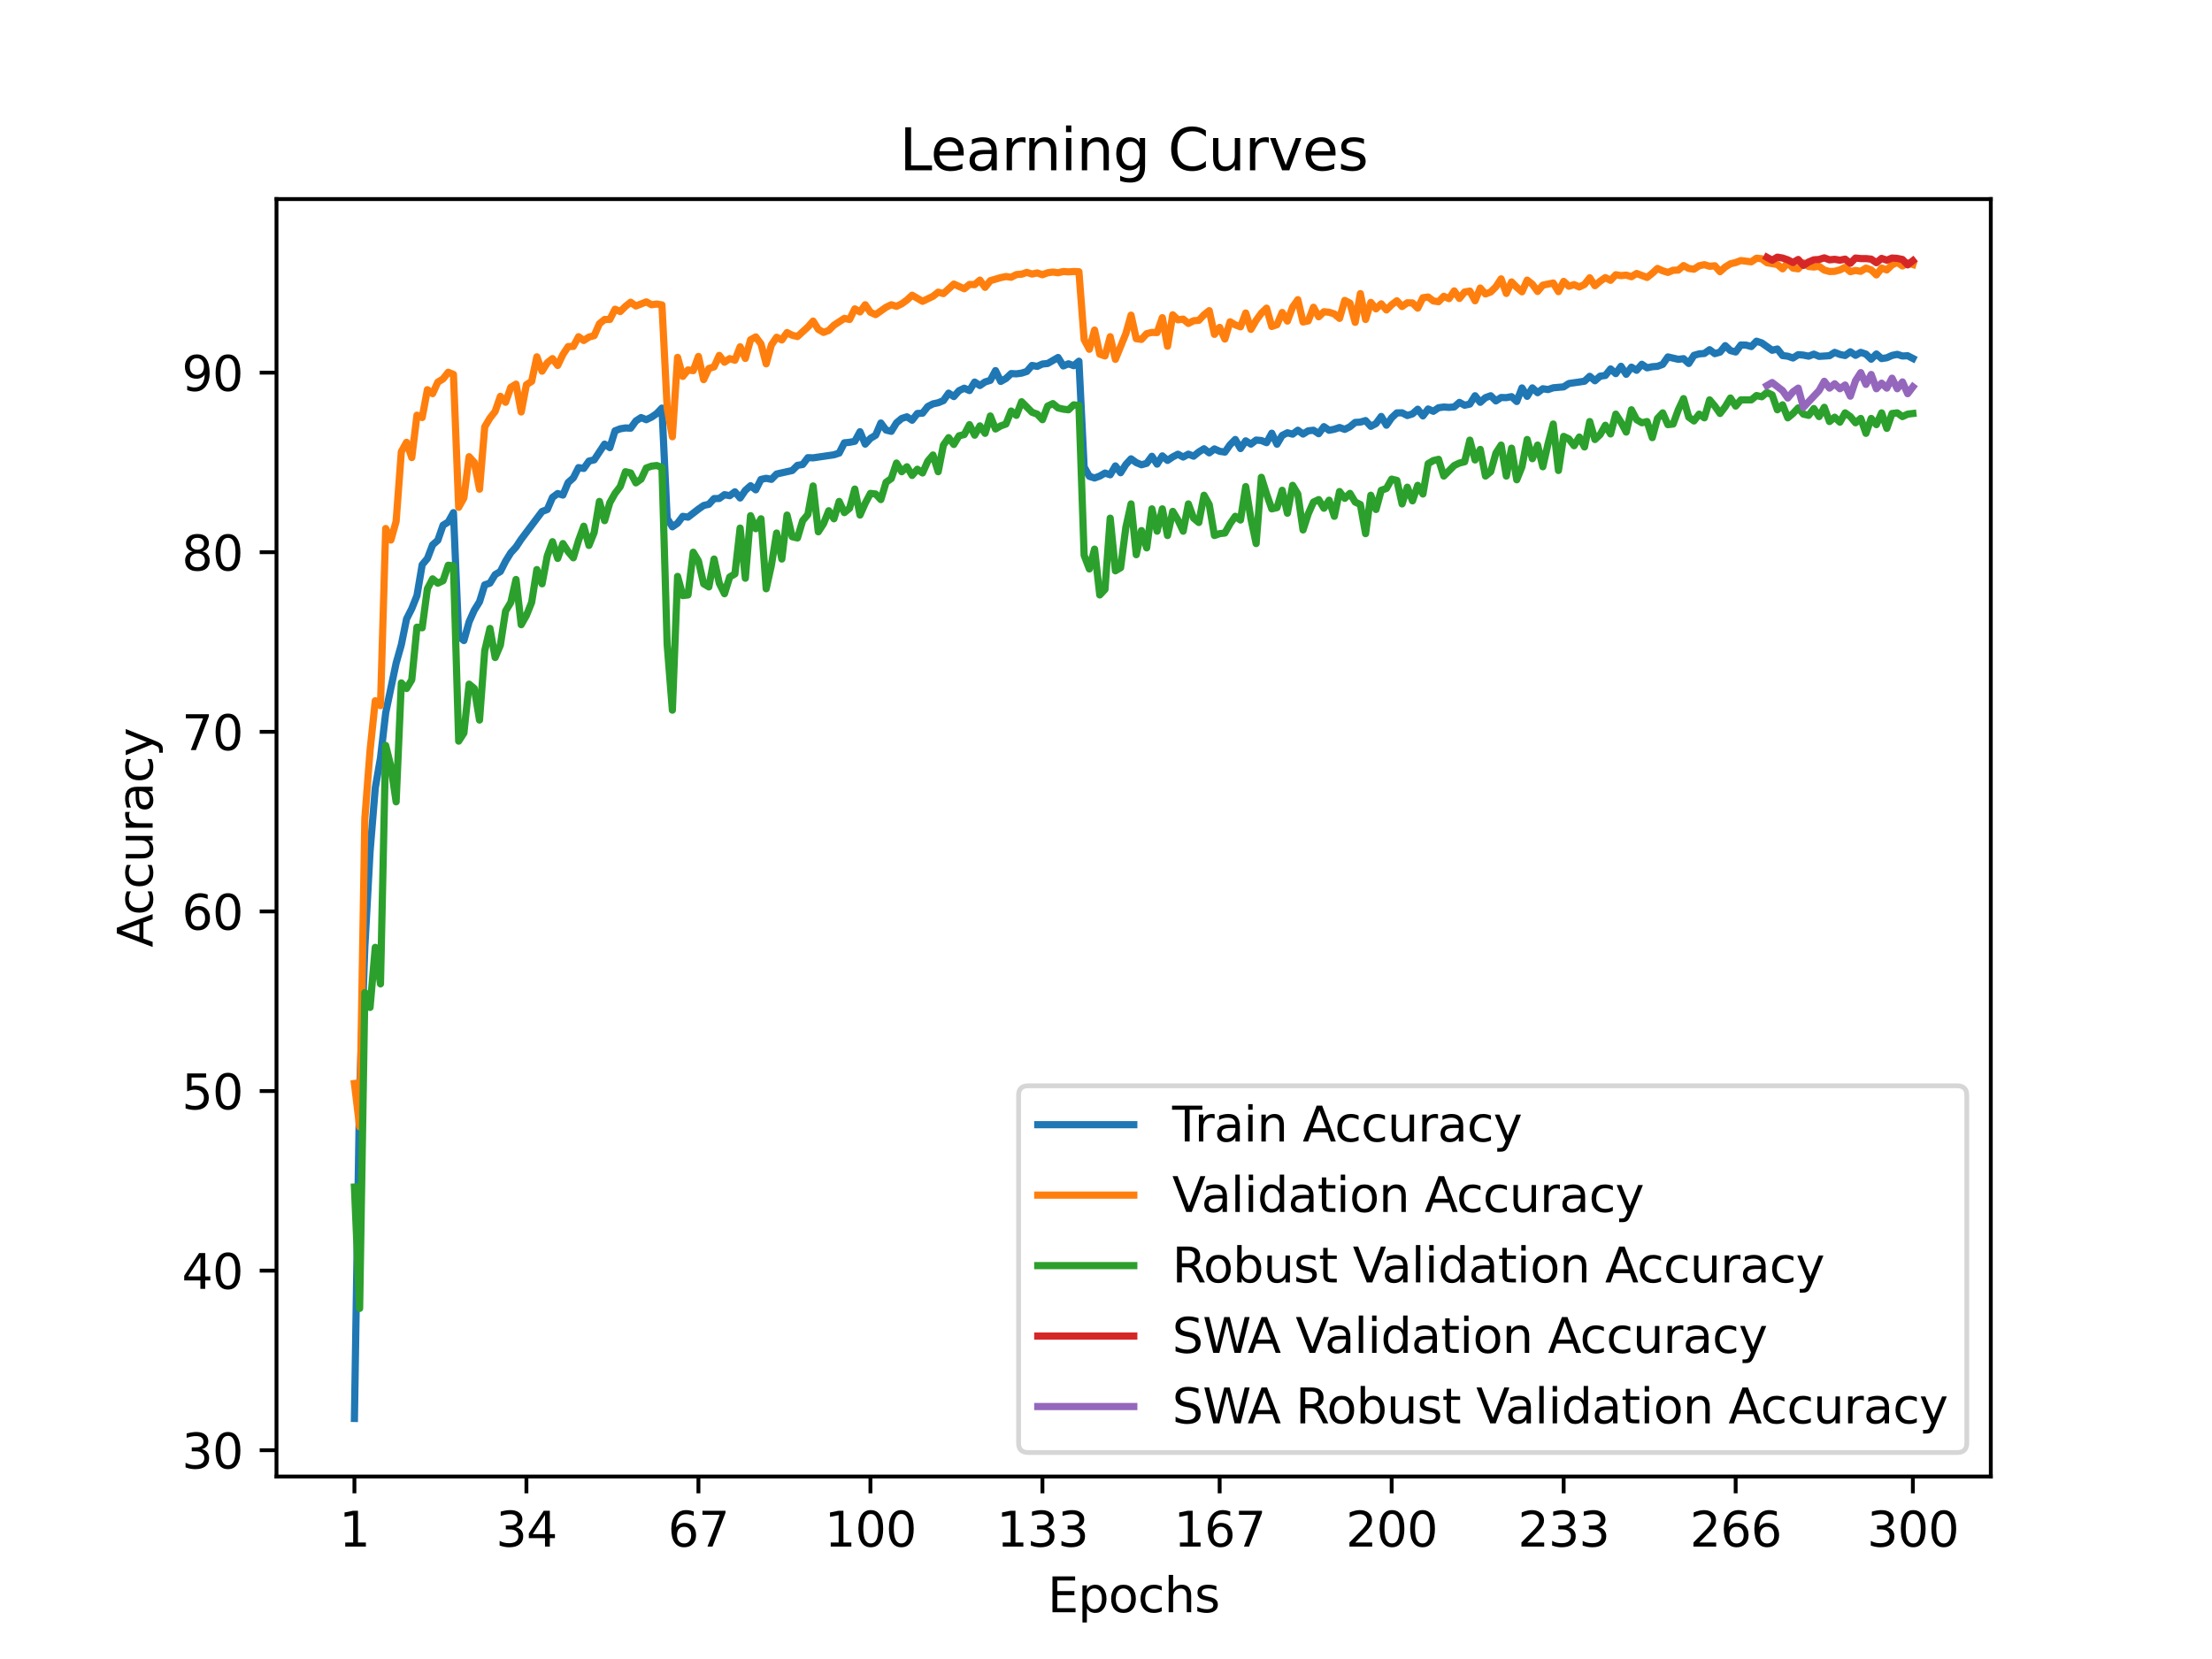 <?xml version="1.0" encoding="utf-8" standalone="no"?>
<!DOCTYPE svg PUBLIC "-//W3C//DTD SVG 1.1//EN"
  "http://www.w3.org/Graphics/SVG/1.1/DTD/svg11.dtd">
<svg xmlns:xlink="http://www.w3.org/1999/xlink" width="460.8pt" height="345.6pt" viewBox="0 0 460.8 345.6" xmlns="http://www.w3.org/2000/svg" version="1.1">
 <defs>
  <style type="text/css">*{stroke-linejoin: round; stroke-linecap: butt}</style>
 </defs>
 <g id="figure_1">
  <g id="patch_1">
   <path d="M 0 345.6 
L 460.8 345.6 
L 460.8 0 
L 0 0 
z
" style="fill: #ffffff"/>
  </g>
  <g id="axes_1">
   <g id="patch_2">
    <path d="M 57.6 307.584 
L 414.72 307.584 
L 414.72 41.472 
L 57.6 41.472 
z
" style="fill: #ffffff"/>
   </g>
   <g id="matplotlib.axis_1">
    <g id="xtick_1">
     <g id="line2d_1">
      <defs>
       <path id="m2f02e79617" d="M 0 0 
L 0 3.5 
" style="stroke: #000000; stroke-width: 0.8"/>
      </defs>
      <g>
       <use xlink:href="#m2f02e79617" x="73.833" y="307.584" style="stroke: #000000; stroke-width: 0.8"/>
      </g>
     </g>
     <g id="text_1">
      <!-- 1 -->
      <g transform="translate(70.651 322.182) scale(0.1 -0.1)">
       <defs>
        <path id="DejaVuSans-31" d="M 794 531 
L 1825 531 
L 1825 4091 
L 703 3866 
L 703 4441 
L 1819 4666 
L 2450 4666 
L 2450 531 
L 3481 531 
L 3481 0 
L 794 0 
L 794 531 
z
" transform="scale(0.016)"/>
       </defs>
       <use xlink:href="#DejaVuSans-31"/>
      </g>
     </g>
    </g>
    <g id="xtick_2">
     <g id="line2d_2">
      <g>
       <use xlink:href="#m2f02e79617" x="109.664" y="307.584" style="stroke: #000000; stroke-width: 0.8"/>
      </g>
     </g>
     <g id="text_2">
      <!-- 34 -->
      <g transform="translate(103.302 322.182) scale(0.1 -0.1)">
       <defs>
        <path id="DejaVuSans-33" d="M 2597 2516 
Q 3050 2419 3304 2112 
Q 3559 1806 3559 1356 
Q 3559 666 3084 287 
Q 2609 -91 1734 -91 
Q 1441 -91 1130 -33 
Q 819 25 488 141 
L 488 750 
Q 750 597 1062 519 
Q 1375 441 1716 441 
Q 2309 441 2620 675 
Q 2931 909 2931 1356 
Q 2931 1769 2642 2001 
Q 2353 2234 1838 2234 
L 1294 2234 
L 1294 2753 
L 1863 2753 
Q 2328 2753 2575 2939 
Q 2822 3125 2822 3475 
Q 2822 3834 2567 4026 
Q 2313 4219 1838 4219 
Q 1578 4219 1281 4162 
Q 984 4106 628 3988 
L 628 4550 
Q 988 4650 1302 4700 
Q 1616 4750 1894 4750 
Q 2613 4750 3031 4423 
Q 3450 4097 3450 3541 
Q 3450 3153 3228 2886 
Q 3006 2619 2597 2516 
z
" transform="scale(0.016)"/>
        <path id="DejaVuSans-34" d="M 2419 4116 
L 825 1625 
L 2419 1625 
L 2419 4116 
z
M 2253 4666 
L 3047 4666 
L 3047 1625 
L 3713 1625 
L 3713 1100 
L 3047 1100 
L 3047 0 
L 2419 0 
L 2419 1100 
L 313 1100 
L 313 1709 
L 2253 4666 
z
" transform="scale(0.016)"/>
       </defs>
       <use xlink:href="#DejaVuSans-33"/>
       <use xlink:href="#DejaVuSans-34" x="63.623"/>
      </g>
     </g>
    </g>
    <g id="xtick_3">
     <g id="line2d_3">
      <g>
       <use xlink:href="#m2f02e79617" x="145.496" y="307.584" style="stroke: #000000; stroke-width: 0.8"/>
      </g>
     </g>
     <g id="text_3">
      <!-- 67 -->
      <g transform="translate(139.133 322.182) scale(0.1 -0.1)">
       <defs>
        <path id="DejaVuSans-36" d="M 2113 2584 
Q 1688 2584 1439 2293 
Q 1191 2003 1191 1497 
Q 1191 994 1439 701 
Q 1688 409 2113 409 
Q 2538 409 2786 701 
Q 3034 994 3034 1497 
Q 3034 2003 2786 2293 
Q 2538 2584 2113 2584 
z
M 3366 4563 
L 3366 3988 
Q 3128 4100 2886 4159 
Q 2644 4219 2406 4219 
Q 1781 4219 1451 3797 
Q 1122 3375 1075 2522 
Q 1259 2794 1537 2939 
Q 1816 3084 2150 3084 
Q 2853 3084 3261 2657 
Q 3669 2231 3669 1497 
Q 3669 778 3244 343 
Q 2819 -91 2113 -91 
Q 1303 -91 875 529 
Q 447 1150 447 2328 
Q 447 3434 972 4092 
Q 1497 4750 2381 4750 
Q 2619 4750 2861 4703 
Q 3103 4656 3366 4563 
z
" transform="scale(0.016)"/>
        <path id="DejaVuSans-37" d="M 525 4666 
L 3525 4666 
L 3525 4397 
L 1831 0 
L 1172 0 
L 2766 4134 
L 525 4134 
L 525 4666 
z
" transform="scale(0.016)"/>
       </defs>
       <use xlink:href="#DejaVuSans-36"/>
       <use xlink:href="#DejaVuSans-37" x="63.623"/>
      </g>
     </g>
    </g>
    <g id="xtick_4">
     <g id="line2d_4">
      <g>
       <use xlink:href="#m2f02e79617" x="181.327" y="307.584" style="stroke: #000000; stroke-width: 0.8"/>
      </g>
     </g>
     <g id="text_4">
      <!-- 100 -->
      <g transform="translate(171.783 322.182) scale(0.1 -0.1)">
       <defs>
        <path id="DejaVuSans-30" d="M 2034 4250 
Q 1547 4250 1301 3770 
Q 1056 3291 1056 2328 
Q 1056 1369 1301 889 
Q 1547 409 2034 409 
Q 2525 409 2770 889 
Q 3016 1369 3016 2328 
Q 3016 3291 2770 3770 
Q 2525 4250 2034 4250 
z
M 2034 4750 
Q 2819 4750 3233 4129 
Q 3647 3509 3647 2328 
Q 3647 1150 3233 529 
Q 2819 -91 2034 -91 
Q 1250 -91 836 529 
Q 422 1150 422 2328 
Q 422 3509 836 4129 
Q 1250 4750 2034 4750 
z
" transform="scale(0.016)"/>
       </defs>
       <use xlink:href="#DejaVuSans-31"/>
       <use xlink:href="#DejaVuSans-30" x="63.623"/>
       <use xlink:href="#DejaVuSans-30" x="127.246"/>
      </g>
     </g>
    </g>
    <g id="xtick_5">
     <g id="line2d_5">
      <g>
       <use xlink:href="#m2f02e79617" x="217.158" y="307.584" style="stroke: #000000; stroke-width: 0.8"/>
      </g>
     </g>
     <g id="text_5">
      <!-- 133 -->
      <g transform="translate(207.615 322.182) scale(0.1 -0.1)">
       <use xlink:href="#DejaVuSans-31"/>
       <use xlink:href="#DejaVuSans-33" x="63.623"/>
       <use xlink:href="#DejaVuSans-33" x="127.246"/>
      </g>
     </g>
    </g>
    <g id="xtick_6">
     <g id="line2d_6">
      <g>
       <use xlink:href="#m2f02e79617" x="254.076" y="307.584" style="stroke: #000000; stroke-width: 0.8"/>
      </g>
     </g>
     <g id="text_6">
      <!-- 167 -->
      <g transform="translate(244.532 322.182) scale(0.1 -0.1)">
       <use xlink:href="#DejaVuSans-31"/>
       <use xlink:href="#DejaVuSans-36" x="63.623"/>
       <use xlink:href="#DejaVuSans-37" x="127.246"/>
      </g>
     </g>
    </g>
    <g id="xtick_7">
     <g id="line2d_7">
      <g>
       <use xlink:href="#m2f02e79617" x="289.907" y="307.584" style="stroke: #000000; stroke-width: 0.8"/>
      </g>
     </g>
     <g id="text_7">
      <!-- 200 -->
      <g transform="translate(280.363 322.182) scale(0.1 -0.1)">
       <defs>
        <path id="DejaVuSans-32" d="M 1228 531 
L 3431 531 
L 3431 0 
L 469 0 
L 469 531 
Q 828 903 1448 1529 
Q 2069 2156 2228 2338 
Q 2531 2678 2651 2914 
Q 2772 3150 2772 3378 
Q 2772 3750 2511 3984 
Q 2250 4219 1831 4219 
Q 1534 4219 1204 4116 
Q 875 4013 500 3803 
L 500 4441 
Q 881 4594 1212 4672 
Q 1544 4750 1819 4750 
Q 2544 4750 2975 4387 
Q 3406 4025 3406 3419 
Q 3406 3131 3298 2873 
Q 3191 2616 2906 2266 
Q 2828 2175 2409 1742 
Q 1991 1309 1228 531 
z
" transform="scale(0.016)"/>
       </defs>
       <use xlink:href="#DejaVuSans-32"/>
       <use xlink:href="#DejaVuSans-30" x="63.623"/>
       <use xlink:href="#DejaVuSans-30" x="127.246"/>
      </g>
     </g>
    </g>
    <g id="xtick_8">
     <g id="line2d_8">
      <g>
       <use xlink:href="#m2f02e79617" x="325.739" y="307.584" style="stroke: #000000; stroke-width: 0.8"/>
      </g>
     </g>
     <g id="text_8">
      <!-- 233 -->
      <g transform="translate(316.195 322.182) scale(0.1 -0.1)">
       <use xlink:href="#DejaVuSans-32"/>
       <use xlink:href="#DejaVuSans-33" x="63.623"/>
       <use xlink:href="#DejaVuSans-33" x="127.246"/>
      </g>
     </g>
    </g>
    <g id="xtick_9">
     <g id="line2d_9">
      <g>
       <use xlink:href="#m2f02e79617" x="361.57" y="307.584" style="stroke: #000000; stroke-width: 0.8"/>
      </g>
     </g>
     <g id="text_9">
      <!-- 266 -->
      <g transform="translate(352.026 322.182) scale(0.1 -0.1)">
       <use xlink:href="#DejaVuSans-32"/>
       <use xlink:href="#DejaVuSans-36" x="63.623"/>
       <use xlink:href="#DejaVuSans-36" x="127.246"/>
      </g>
     </g>
    </g>
    <g id="xtick_10">
     <g id="line2d_10">
      <g>
       <use xlink:href="#m2f02e79617" x="398.487" y="307.584" style="stroke: #000000; stroke-width: 0.8"/>
      </g>
     </g>
     <g id="text_10">
      <!-- 300 -->
      <g transform="translate(388.944 322.182) scale(0.1 -0.1)">
       <use xlink:href="#DejaVuSans-33"/>
       <use xlink:href="#DejaVuSans-30" x="63.623"/>
       <use xlink:href="#DejaVuSans-30" x="127.246"/>
      </g>
     </g>
    </g>
    <g id="text_11">
     <!-- Epochs -->
     <g transform="translate(218.244 335.861) scale(0.1 -0.1)">
      <defs>
       <path id="DejaVuSans-45" d="M 628 4666 
L 3578 4666 
L 3578 4134 
L 1259 4134 
L 1259 2753 
L 3481 2753 
L 3481 2222 
L 1259 2222 
L 1259 531 
L 3634 531 
L 3634 0 
L 628 0 
L 628 4666 
z
" transform="scale(0.016)"/>
       <path id="DejaVuSans-70" d="M 1159 525 
L 1159 -1331 
L 581 -1331 
L 581 3500 
L 1159 3500 
L 1159 2969 
Q 1341 3281 1617 3432 
Q 1894 3584 2278 3584 
Q 2916 3584 3314 3078 
Q 3713 2572 3713 1747 
Q 3713 922 3314 415 
Q 2916 -91 2278 -91 
Q 1894 -91 1617 61 
Q 1341 213 1159 525 
z
M 3116 1747 
Q 3116 2381 2855 2742 
Q 2594 3103 2138 3103 
Q 1681 3103 1420 2742 
Q 1159 2381 1159 1747 
Q 1159 1113 1420 752 
Q 1681 391 2138 391 
Q 2594 391 2855 752 
Q 3116 1113 3116 1747 
z
" transform="scale(0.016)"/>
       <path id="DejaVuSans-6f" d="M 1959 3097 
Q 1497 3097 1228 2736 
Q 959 2375 959 1747 
Q 959 1119 1226 758 
Q 1494 397 1959 397 
Q 2419 397 2687 759 
Q 2956 1122 2956 1747 
Q 2956 2369 2687 2733 
Q 2419 3097 1959 3097 
z
M 1959 3584 
Q 2709 3584 3137 3096 
Q 3566 2609 3566 1747 
Q 3566 888 3137 398 
Q 2709 -91 1959 -91 
Q 1206 -91 779 398 
Q 353 888 353 1747 
Q 353 2609 779 3096 
Q 1206 3584 1959 3584 
z
" transform="scale(0.016)"/>
       <path id="DejaVuSans-63" d="M 3122 3366 
L 3122 2828 
Q 2878 2963 2633 3030 
Q 2388 3097 2138 3097 
Q 1578 3097 1268 2742 
Q 959 2388 959 1747 
Q 959 1106 1268 751 
Q 1578 397 2138 397 
Q 2388 397 2633 464 
Q 2878 531 3122 666 
L 3122 134 
Q 2881 22 2623 -34 
Q 2366 -91 2075 -91 
Q 1284 -91 818 406 
Q 353 903 353 1747 
Q 353 2603 823 3093 
Q 1294 3584 2113 3584 
Q 2378 3584 2631 3529 
Q 2884 3475 3122 3366 
z
" transform="scale(0.016)"/>
       <path id="DejaVuSans-68" d="M 3513 2113 
L 3513 0 
L 2938 0 
L 2938 2094 
Q 2938 2591 2744 2837 
Q 2550 3084 2163 3084 
Q 1697 3084 1428 2787 
Q 1159 2491 1159 1978 
L 1159 0 
L 581 0 
L 581 4863 
L 1159 4863 
L 1159 2956 
Q 1366 3272 1645 3428 
Q 1925 3584 2291 3584 
Q 2894 3584 3203 3211 
Q 3513 2838 3513 2113 
z
" transform="scale(0.016)"/>
       <path id="DejaVuSans-73" d="M 2834 3397 
L 2834 2853 
Q 2591 2978 2328 3040 
Q 2066 3103 1784 3103 
Q 1356 3103 1142 2972 
Q 928 2841 928 2578 
Q 928 2378 1081 2264 
Q 1234 2150 1697 2047 
L 1894 2003 
Q 2506 1872 2764 1633 
Q 3022 1394 3022 966 
Q 3022 478 2636 193 
Q 2250 -91 1575 -91 
Q 1294 -91 989 -36 
Q 684 19 347 128 
L 347 722 
Q 666 556 975 473 
Q 1284 391 1588 391 
Q 1994 391 2212 530 
Q 2431 669 2431 922 
Q 2431 1156 2273 1281 
Q 2116 1406 1581 1522 
L 1381 1569 
Q 847 1681 609 1914 
Q 372 2147 372 2553 
Q 372 3047 722 3315 
Q 1072 3584 1716 3584 
Q 2034 3584 2315 3537 
Q 2597 3491 2834 3397 
z
" transform="scale(0.016)"/>
      </defs>
      <use xlink:href="#DejaVuSans-45"/>
      <use xlink:href="#DejaVuSans-70" x="63.184"/>
      <use xlink:href="#DejaVuSans-6f" x="126.66"/>
      <use xlink:href="#DejaVuSans-63" x="187.842"/>
      <use xlink:href="#DejaVuSans-68" x="242.822"/>
      <use xlink:href="#DejaVuSans-73" x="306.201"/>
     </g>
    </g>
   </g>
   <g id="matplotlib.axis_2">
    <g id="ytick_1">
     <g id="line2d_11">
      <defs>
       <path id="m7162293532" d="M 0 0 
L -3.5 0 
" style="stroke: #000000; stroke-width: 0.8"/>
      </defs>
      <g>
       <use xlink:href="#m7162293532" x="57.6" y="302.11" style="stroke: #000000; stroke-width: 0.8"/>
      </g>
     </g>
     <g id="text_12">
      <!-- 30 -->
      <g transform="translate(37.875 305.91) scale(0.1 -0.1)">
       <use xlink:href="#DejaVuSans-33"/>
       <use xlink:href="#DejaVuSans-30" x="63.623"/>
      </g>
     </g>
    </g>
    <g id="ytick_2">
     <g id="line2d_12">
      <g>
       <use xlink:href="#m7162293532" x="57.6" y="264.696" style="stroke: #000000; stroke-width: 0.8"/>
      </g>
     </g>
     <g id="text_13">
      <!-- 40 -->
      <g transform="translate(37.875 268.495) scale(0.1 -0.1)">
       <use xlink:href="#DejaVuSans-34"/>
       <use xlink:href="#DejaVuSans-30" x="63.623"/>
      </g>
     </g>
    </g>
    <g id="ytick_3">
     <g id="line2d_13">
      <g>
       <use xlink:href="#m7162293532" x="57.6" y="227.282" style="stroke: #000000; stroke-width: 0.8"/>
      </g>
     </g>
     <g id="text_14">
      <!-- 50 -->
      <g transform="translate(37.875 231.081) scale(0.1 -0.1)">
       <defs>
        <path id="DejaVuSans-35" d="M 691 4666 
L 3169 4666 
L 3169 4134 
L 1269 4134 
L 1269 2991 
Q 1406 3038 1543 3061 
Q 1681 3084 1819 3084 
Q 2600 3084 3056 2656 
Q 3513 2228 3513 1497 
Q 3513 744 3044 326 
Q 2575 -91 1722 -91 
Q 1428 -91 1123 -41 
Q 819 9 494 109 
L 494 744 
Q 775 591 1075 516 
Q 1375 441 1709 441 
Q 2250 441 2565 725 
Q 2881 1009 2881 1497 
Q 2881 1984 2565 2268 
Q 2250 2553 1709 2553 
Q 1456 2553 1204 2497 
Q 953 2441 691 2322 
L 691 4666 
z
" transform="scale(0.016)"/>
       </defs>
       <use xlink:href="#DejaVuSans-35"/>
       <use xlink:href="#DejaVuSans-30" x="63.623"/>
      </g>
     </g>
    </g>
    <g id="ytick_4">
     <g id="line2d_14">
      <g>
       <use xlink:href="#m7162293532" x="57.6" y="189.868" style="stroke: #000000; stroke-width: 0.8"/>
      </g>
     </g>
     <g id="text_15">
      <!-- 60 -->
      <g transform="translate(37.875 193.667) scale(0.1 -0.1)">
       <use xlink:href="#DejaVuSans-36"/>
       <use xlink:href="#DejaVuSans-30" x="63.623"/>
      </g>
     </g>
    </g>
    <g id="ytick_5">
     <g id="line2d_15">
      <g>
       <use xlink:href="#m7162293532" x="57.6" y="152.454" style="stroke: #000000; stroke-width: 0.8"/>
      </g>
     </g>
     <g id="text_16">
      <!-- 70 -->
      <g transform="translate(37.875 156.253) scale(0.1 -0.1)">
       <use xlink:href="#DejaVuSans-37"/>
       <use xlink:href="#DejaVuSans-30" x="63.623"/>
      </g>
     </g>
    </g>
    <g id="ytick_6">
     <g id="line2d_16">
      <g>
       <use xlink:href="#m7162293532" x="57.6" y="115.039" style="stroke: #000000; stroke-width: 0.8"/>
      </g>
     </g>
     <g id="text_17">
      <!-- 80 -->
      <g transform="translate(37.875 118.839) scale(0.1 -0.1)">
       <defs>
        <path id="DejaVuSans-38" d="M 2034 2216 
Q 1584 2216 1326 1975 
Q 1069 1734 1069 1313 
Q 1069 891 1326 650 
Q 1584 409 2034 409 
Q 2484 409 2743 651 
Q 3003 894 3003 1313 
Q 3003 1734 2745 1975 
Q 2488 2216 2034 2216 
z
M 1403 2484 
Q 997 2584 770 2862 
Q 544 3141 544 3541 
Q 544 4100 942 4425 
Q 1341 4750 2034 4750 
Q 2731 4750 3128 4425 
Q 3525 4100 3525 3541 
Q 3525 3141 3298 2862 
Q 3072 2584 2669 2484 
Q 3125 2378 3379 2068 
Q 3634 1759 3634 1313 
Q 3634 634 3220 271 
Q 2806 -91 2034 -91 
Q 1263 -91 848 271 
Q 434 634 434 1313 
Q 434 1759 690 2068 
Q 947 2378 1403 2484 
z
M 1172 3481 
Q 1172 3119 1398 2916 
Q 1625 2713 2034 2713 
Q 2441 2713 2670 2916 
Q 2900 3119 2900 3481 
Q 2900 3844 2670 4047 
Q 2441 4250 2034 4250 
Q 1625 4250 1398 4047 
Q 1172 3844 1172 3481 
z
" transform="scale(0.016)"/>
       </defs>
       <use xlink:href="#DejaVuSans-38"/>
       <use xlink:href="#DejaVuSans-30" x="63.623"/>
      </g>
     </g>
    </g>
    <g id="ytick_7">
     <g id="line2d_17">
      <g>
       <use xlink:href="#m7162293532" x="57.6" y="77.625" style="stroke: #000000; stroke-width: 0.8"/>
      </g>
     </g>
     <g id="text_18">
      <!-- 90 -->
      <g transform="translate(37.875 81.425) scale(0.1 -0.1)">
       <defs>
        <path id="DejaVuSans-39" d="M 703 97 
L 703 672 
Q 941 559 1184 500 
Q 1428 441 1663 441 
Q 2288 441 2617 861 
Q 2947 1281 2994 2138 
Q 2813 1869 2534 1725 
Q 2256 1581 1919 1581 
Q 1219 1581 811 2004 
Q 403 2428 403 3163 
Q 403 3881 828 4315 
Q 1253 4750 1959 4750 
Q 2769 4750 3195 4129 
Q 3622 3509 3622 2328 
Q 3622 1225 3098 567 
Q 2575 -91 1691 -91 
Q 1453 -91 1209 -44 
Q 966 3 703 97 
z
M 1959 2075 
Q 2384 2075 2632 2365 
Q 2881 2656 2881 3163 
Q 2881 3666 2632 3958 
Q 2384 4250 1959 4250 
Q 1534 4250 1286 3958 
Q 1038 3666 1038 3163 
Q 1038 2656 1286 2365 
Q 1534 2075 1959 2075 
z
" transform="scale(0.016)"/>
       </defs>
       <use xlink:href="#DejaVuSans-39"/>
       <use xlink:href="#DejaVuSans-30" x="63.623"/>
      </g>
     </g>
    </g>
    <g id="text_19">
     <!-- Accuracy -->
     <g transform="translate(31.795 197.356) rotate(-90) scale(0.1 -0.1)">
      <defs>
       <path id="DejaVuSans-41" d="M 2188 4044 
L 1331 1722 
L 3047 1722 
L 2188 4044 
z
M 1831 4666 
L 2547 4666 
L 4325 0 
L 3669 0 
L 3244 1197 
L 1141 1197 
L 716 0 
L 50 0 
L 1831 4666 
z
" transform="scale(0.016)"/>
       <path id="DejaVuSans-75" d="M 544 1381 
L 544 3500 
L 1119 3500 
L 1119 1403 
Q 1119 906 1312 657 
Q 1506 409 1894 409 
Q 2359 409 2629 706 
Q 2900 1003 2900 1516 
L 2900 3500 
L 3475 3500 
L 3475 0 
L 2900 0 
L 2900 538 
Q 2691 219 2414 64 
Q 2138 -91 1772 -91 
Q 1169 -91 856 284 
Q 544 659 544 1381 
z
M 1991 3584 
L 1991 3584 
z
" transform="scale(0.016)"/>
       <path id="DejaVuSans-72" d="M 2631 2963 
Q 2534 3019 2420 3045 
Q 2306 3072 2169 3072 
Q 1681 3072 1420 2755 
Q 1159 2438 1159 1844 
L 1159 0 
L 581 0 
L 581 3500 
L 1159 3500 
L 1159 2956 
Q 1341 3275 1631 3429 
Q 1922 3584 2338 3584 
Q 2397 3584 2469 3576 
Q 2541 3569 2628 3553 
L 2631 2963 
z
" transform="scale(0.016)"/>
       <path id="DejaVuSans-61" d="M 2194 1759 
Q 1497 1759 1228 1600 
Q 959 1441 959 1056 
Q 959 750 1161 570 
Q 1363 391 1709 391 
Q 2188 391 2477 730 
Q 2766 1069 2766 1631 
L 2766 1759 
L 2194 1759 
z
M 3341 1997 
L 3341 0 
L 2766 0 
L 2766 531 
Q 2569 213 2275 61 
Q 1981 -91 1556 -91 
Q 1019 -91 701 211 
Q 384 513 384 1019 
Q 384 1609 779 1909 
Q 1175 2209 1959 2209 
L 2766 2209 
L 2766 2266 
Q 2766 2663 2505 2880 
Q 2244 3097 1772 3097 
Q 1472 3097 1187 3025 
Q 903 2953 641 2809 
L 641 3341 
Q 956 3463 1253 3523 
Q 1550 3584 1831 3584 
Q 2591 3584 2966 3190 
Q 3341 2797 3341 1997 
z
" transform="scale(0.016)"/>
       <path id="DejaVuSans-79" d="M 2059 -325 
Q 1816 -950 1584 -1140 
Q 1353 -1331 966 -1331 
L 506 -1331 
L 506 -850 
L 844 -850 
Q 1081 -850 1212 -737 
Q 1344 -625 1503 -206 
L 1606 56 
L 191 3500 
L 800 3500 
L 1894 763 
L 2988 3500 
L 3597 3500 
L 2059 -325 
z
" transform="scale(0.016)"/>
      </defs>
      <use xlink:href="#DejaVuSans-41"/>
      <use xlink:href="#DejaVuSans-63" x="66.658"/>
      <use xlink:href="#DejaVuSans-63" x="121.639"/>
      <use xlink:href="#DejaVuSans-75" x="176.619"/>
      <use xlink:href="#DejaVuSans-72" x="239.998"/>
      <use xlink:href="#DejaVuSans-61" x="281.111"/>
      <use xlink:href="#DejaVuSans-63" x="342.391"/>
      <use xlink:href="#DejaVuSans-79" x="397.371"/>
     </g>
    </g>
   </g>
   <g id="line2d_18">
    <path d="M 73.833 295.488 
L 74.919 227.329 
L 76.004 197.238 
L 77.09 177.418 
L 78.176 164.146 
L 79.262 157.897 
L 80.348 148.497 
L 82.519 138.152 
L 83.605 134.308 
L 84.691 128.939 
L 85.777 126.788 
L 86.862 124.066 
L 87.948 117.64 
L 89.034 116.349 
L 90.12 113.505 
L 91.206 112.551 
L 92.291 109.418 
L 93.377 108.745 
L 94.463 106.79 
L 95.549 132.531 
L 96.635 133.438 
L 97.72 129.547 
L 98.806 127.106 
L 99.892 125.366 
L 100.978 121.83 
L 102.064 121.475 
L 103.149 119.698 
L 104.235 119.052 
L 105.321 116.91 
L 106.407 115.152 
L 107.493 113.964 
L 108.578 112.327 
L 112.922 106.556 
L 114.007 106.144 
L 115.093 103.619 
L 116.179 102.814 
L 117.265 103.132 
L 118.351 100.523 
L 119.436 99.559 
L 120.522 97.408 
L 121.608 97.586 
L 122.694 96.052 
L 123.78 95.799 
L 125.951 92.516 
L 127.037 93.255 
L 128.123 89.747 
L 129.209 89.327 
L 130.294 89.149 
L 131.38 89.196 
L 132.466 87.69 
L 133.552 86.988 
L 134.638 87.428 
L 135.723 86.904 
L 136.809 86.156 
L 137.895 85.015 
L 138.981 107.996 
L 140.067 109.745 
L 141.152 108.988 
L 142.238 107.566 
L 143.324 107.734 
L 145.496 106.06 
L 146.581 105.302 
L 147.667 105.05 
L 148.753 103.862 
L 149.839 103.843 
L 150.925 103.048 
L 152.01 103.263 
L 153.096 102.45 
L 154.182 103.74 
L 155.268 102.15 
L 156.354 101.187 
L 157.439 102.038 
L 158.525 99.877 
L 159.611 99.634 
L 160.697 99.859 
L 161.783 98.746 
L 165.04 98.016 
L 166.126 96.94 
L 167.212 96.763 
L 168.297 95.341 
L 169.383 95.378 
L 173.726 94.742 
L 174.812 94.387 
L 175.898 92.245 
L 176.984 92.142 
L 178.07 91.927 
L 179.155 89.935 
L 180.241 92.516 
L 181.327 91.319 
L 182.413 90.664 
L 183.499 88.12 
L 184.584 89.588 
L 185.67 89.85 
L 186.756 88.083 
L 187.842 87.175 
L 188.928 86.829 
L 190.013 87.54 
L 191.099 86.137 
L 192.185 86.072 
L 193.271 84.687 
L 194.357 84.135 
L 195.442 83.902 
L 196.528 83.453 
L 197.614 81.9 
L 198.7 82.611 
L 199.786 81.385 
L 200.871 80.871 
L 201.957 81.357 
L 203.043 79.59 
L 204.129 80.31 
L 205.215 79.561 
L 206.3 79.234 
L 207.386 77.204 
L 208.472 79.459 
L 209.558 78.851 
L 210.644 77.822 
L 211.729 77.878 
L 212.815 77.728 
L 213.901 77.382 
L 214.987 76.129 
L 216.073 76.325 
L 217.158 75.829 
L 218.244 75.727 
L 220.416 74.473 
L 221.502 76.232 
L 222.587 75.783 
L 223.673 76.176 
L 224.759 75.25 
L 225.845 97.286 
L 226.931 99.223 
L 228.016 99.578 
L 229.102 99.176 
L 230.188 98.549 
L 231.274 98.905 
L 232.36 97.062 
L 233.445 98.474 
L 234.531 96.763 
L 235.617 95.584 
L 236.703 96.37 
L 237.789 96.819 
L 238.875 96.519 
L 239.96 95.051 
L 241.046 96.688 
L 242.132 94.967 
L 243.218 95.911 
L 244.304 95.182 
L 245.389 94.621 
L 246.475 95.21 
L 247.561 94.611 
L 248.647 95.032 
L 249.733 94.153 
L 250.818 93.489 
L 251.904 94.34 
L 252.99 93.526 
L 254.076 94.013 
L 255.162 94.181 
L 256.247 92.647 
L 257.333 91.553 
L 258.419 93.442 
L 259.505 91.833 
L 260.591 92.516 
L 261.676 91.674 
L 262.762 91.768 
L 263.848 92.217 
L 264.934 90.243 
L 266.02 92.535 
L 267.105 90.702 
L 268.191 90.159 
L 269.277 90.44 
L 270.363 89.626 
L 271.449 90.421 
L 272.534 89.747 
L 273.62 89.626 
L 274.706 90.346 
L 275.792 88.878 
L 276.878 89.635 
L 277.963 89.42 
L 279.049 89.055 
L 280.135 89.448 
L 281.221 88.896 
L 282.307 87.998 
L 283.392 87.933 
L 284.478 87.615 
L 285.564 88.812 
L 286.65 88.232 
L 287.736 86.754 
L 288.821 88.578 
L 289.907 87.035 
L 290.993 86.015 
L 292.079 85.997 
L 293.165 86.558 
L 294.25 86.221 
L 295.336 85.248 
L 296.422 86.642 
L 297.508 85.202 
L 298.594 85.679 
L 299.679 84.94 
L 300.765 84.79 
L 301.851 84.865 
L 302.937 84.771 
L 304.023 83.827 
L 305.108 84.416 
L 306.194 84.173 
L 307.28 82.442 
L 308.366 83.808 
L 309.452 82.835 
L 310.537 82.442 
L 311.623 83.518 
L 312.709 82.807 
L 313.795 82.835 
L 314.881 82.629 
L 315.966 83.64 
L 317.052 80.815 
L 318.138 82.564 
L 319.224 80.806 
L 320.31 81.806 
L 321.395 80.983 
L 322.481 81.152 
L 323.567 80.787 
L 325.739 80.59 
L 326.824 79.889 
L 328.996 79.58 
L 330.082 79.412 
L 331.168 78.392 
L 332.253 79.318 
L 333.339 78.364 
L 334.425 78.215 
L 335.511 76.858 
L 336.597 77.831 
L 337.682 76.306 
L 338.768 77.971 
L 339.854 76.484 
L 340.94 77.139 
L 342.026 75.886 
L 343.111 76.624 
L 344.197 76.391 
L 345.283 76.316 
L 346.369 75.904 
L 347.455 74.352 
L 349.626 74.857 
L 350.712 74.716 
L 351.798 75.717 
L 352.884 74.024 
L 353.969 73.716 
L 355.055 73.631 
L 356.141 72.846 
L 357.227 73.669 
L 358.313 73.351 
L 359.398 72.004 
L 360.484 73.033 
L 361.57 73.323 
L 362.656 71.864 
L 363.742 71.892 
L 364.827 72.191 
L 365.913 71.078 
L 366.999 71.433 
L 369.171 72.967 
L 370.256 72.705 
L 371.342 74.071 
L 372.428 74.202 
L 373.514 74.576 
L 374.6 73.884 
L 375.685 73.977 
L 376.771 74.202 
L 377.857 73.772 
L 378.943 74.239 
L 381.114 74.099 
L 382.2 73.407 
L 383.286 73.837 
L 384.372 74.062 
L 385.458 73.285 
L 386.543 74.024 
L 387.629 73.407 
L 388.715 73.772 
L 389.801 74.829 
L 390.887 73.744 
L 391.972 74.698 
L 393.058 74.529 
L 394.144 74.043 
L 395.23 73.818 
L 396.316 74.164 
L 397.401 74.108 
L 398.487 74.67 
L 398.487 74.67 
" clip-path="url(#p541709fd2b)" style="fill: none; stroke: #1f77b4; stroke-width: 1.5; stroke-linecap: square"/>
   </g>
   <g id="line2d_19">
    <path d="M 73.833 225.711 
L 74.919 234.727 
L 76.004 170.525 
L 77.09 156.345 
L 78.176 145.981 
L 79.262 146.991 
L 80.348 110.101 
L 81.433 112.495 
L 82.519 108.604 
L 83.605 94.088 
L 84.691 92.142 
L 85.777 95.322 
L 86.862 86.492 
L 87.948 86.979 
L 89.034 81.18 
L 90.12 82.003 
L 91.206 79.608 
L 92.291 78.935 
L 93.377 77.55 
L 94.463 77.999 
L 95.549 105.686 
L 96.635 103.74 
L 97.72 95.135 
L 98.806 96.332 
L 99.892 101.907 
L 100.978 88.924 
L 102.064 87.091 
L 103.149 85.707 
L 104.235 82.564 
L 105.321 83.799 
L 106.407 80.693 
L 107.493 80.02 
L 108.578 85.819 
L 109.664 80.132 
L 110.75 79.459 
L 111.836 74.333 
L 112.922 77.326 
L 114.007 75.568 
L 115.093 74.707 
L 116.179 76.129 
L 117.265 73.846 
L 118.351 72.2 
L 119.436 72.163 
L 120.522 70.142 
L 121.608 70.928 
L 122.694 70.217 
L 123.78 69.918 
L 124.865 67.449 
L 125.951 66.551 
L 127.037 66.551 
L 128.123 64.418 
L 129.209 64.904 
L 130.294 63.819 
L 131.38 62.959 
L 132.466 63.745 
L 134.638 62.884 
L 135.723 63.483 
L 136.809 63.333 
L 137.895 63.52 
L 138.981 84.921 
L 140.067 90.982 
L 141.152 74.445 
L 142.238 78.411 
L 143.324 77.064 
L 144.41 77.214 
L 145.496 74.258 
L 146.581 79.084 
L 147.667 76.765 
L 148.753 76.428 
L 149.839 74.034 
L 150.925 75.455 
L 152.01 74.707 
L 153.096 75.044 
L 154.182 72.238 
L 155.268 74.67 
L 156.354 70.779 
L 157.439 70.18 
L 158.525 71.639 
L 159.611 75.792 
L 160.697 71.864 
L 161.783 70.255 
L 162.868 70.816 
L 163.954 69.282 
L 165.04 69.843 
L 166.126 70.105 
L 168.297 68.122 
L 169.383 66.887 
L 170.469 68.608 
L 171.555 69.245 
L 172.641 68.833 
L 173.726 67.748 
L 175.898 66.326 
L 176.984 66.551 
L 178.07 64.343 
L 179.155 64.979 
L 180.241 63.483 
L 181.327 65.054 
L 182.413 65.541 
L 184.584 64.007 
L 185.67 63.483 
L 186.756 63.819 
L 187.842 63.296 
L 188.928 62.51 
L 190.013 61.5 
L 192.185 62.772 
L 194.357 61.724 
L 195.442 60.864 
L 196.528 61.163 
L 198.7 59.18 
L 200.871 60.153 
L 201.957 59.255 
L 203.043 59.292 
L 204.129 58.357 
L 205.215 59.854 
L 206.3 58.469 
L 208.472 57.833 
L 209.558 57.609 
L 210.644 57.758 
L 211.729 57.197 
L 212.815 57.122 
L 213.901 56.748 
L 214.987 57.085 
L 216.073 56.86 
L 217.158 57.235 
L 218.244 56.823 
L 219.33 56.673 
L 220.416 56.823 
L 221.502 56.561 
L 222.587 56.636 
L 223.673 56.561 
L 224.759 56.599 
L 225.845 70.741 
L 226.931 72.761 
L 228.016 68.758 
L 229.102 73.772 
L 230.188 74.146 
L 231.274 70.142 
L 232.36 74.857 
L 234.531 69.506 
L 235.617 65.653 
L 236.703 70.554 
L 237.789 70.704 
L 238.875 69.506 
L 239.96 69.245 
L 241.046 69.282 
L 242.132 66.177 
L 243.218 72.125 
L 244.304 65.578 
L 245.389 66.626 
L 246.475 66.476 
L 247.561 67.374 
L 248.647 66.813 
L 249.733 66.738 
L 250.818 65.578 
L 251.904 64.717 
L 252.99 69.656 
L 254.076 68.197 
L 255.162 70.629 
L 256.247 67.037 
L 257.333 67.673 
L 258.419 68.085 
L 259.505 65.204 
L 260.591 68.608 
L 261.676 66.738 
L 262.762 65.241 
L 263.848 64.194 
L 264.934 68.01 
L 266.02 67.636 
L 267.105 65.092 
L 268.191 66.887 
L 269.277 63.969 
L 270.363 62.435 
L 271.449 67.075 
L 272.534 66.85 
L 273.62 64.007 
L 274.706 65.99 
L 275.792 64.942 
L 276.878 65.054 
L 277.963 65.391 
L 279.049 66.326 
L 280.135 62.585 
L 281.221 63.146 
L 282.307 67.149 
L 283.392 61.163 
L 284.478 66.551 
L 285.564 62.996 
L 286.65 64.343 
L 287.736 63.296 
L 288.821 64.568 
L 289.907 63.483 
L 290.993 62.66 
L 292.079 63.857 
L 293.165 63.071 
L 294.25 63.109 
L 295.336 64.194 
L 296.422 62.024 
L 297.508 61.874 
L 298.594 62.697 
L 299.679 62.847 
L 300.765 61.724 
L 301.851 62.211 
L 302.937 60.602 
L 304.023 62.173 
L 305.108 60.826 
L 306.194 60.639 
L 307.28 62.66 
L 308.366 60.003 
L 309.452 61.238 
L 310.537 60.826 
L 311.623 59.741 
L 312.709 58.095 
L 313.795 61.126 
L 314.881 58.731 
L 315.966 59.854 
L 317.052 60.789 
L 318.138 58.357 
L 319.224 59.218 
L 320.31 60.714 
L 321.395 59.405 
L 323.567 58.956 
L 324.653 60.752 
L 325.739 58.619 
L 326.824 59.629 
L 327.91 59.292 
L 328.996 59.779 
L 330.082 59.255 
L 331.168 57.871 
L 332.253 59.517 
L 333.339 58.581 
L 334.425 57.833 
L 335.511 58.394 
L 336.597 57.235 
L 337.682 57.422 
L 338.768 57.309 
L 339.854 57.646 
L 340.94 56.973 
L 343.111 57.796 
L 344.197 56.935 
L 345.283 55.925 
L 346.369 56.411 
L 347.455 56.748 
L 348.54 56.299 
L 349.626 56.262 
L 350.712 55.326 
L 351.798 55.925 
L 352.884 56.075 
L 353.969 55.364 
L 355.055 55.139 
L 356.141 55.476 
L 357.227 55.364 
L 358.313 56.599 
L 359.398 55.626 
L 360.484 54.952 
L 361.57 54.69 
L 362.656 54.279 
L 364.827 54.541 
L 365.913 53.792 
L 366.999 53.905 
L 368.085 54.728 
L 370.256 55.102 
L 371.342 56 
L 372.428 54.728 
L 373.514 55.85 
L 374.6 56 
L 375.685 54.765 
L 376.771 55.514 
L 377.857 55.626 
L 378.943 55.476 
L 380.029 56.262 
L 381.114 56.561 
L 382.2 56.524 
L 383.286 56.224 
L 384.372 55.701 
L 385.458 56.599 
L 386.543 56.337 
L 387.629 56.524 
L 388.715 55.85 
L 389.801 56.224 
L 390.887 57.272 
L 391.972 55.85 
L 393.058 56.224 
L 394.144 55.177 
L 395.23 54.653 
L 396.316 55.401 
L 397.401 54.765 
L 398.487 55.102 
L 398.487 55.102 
" clip-path="url(#p541709fd2b)" style="fill: none; stroke: #ff7f0e; stroke-width: 1.5; stroke-linecap: square"/>
   </g>
   <g id="line2d_20">
    <path d="M 73.833 247.279 
L 74.919 272.566 
L 76.004 206.769 
L 77.09 209.865 
L 78.176 197.351 
L 79.262 204.962 
L 80.348 155.292 
L 81.433 159.678 
L 82.519 167.032 
L 83.605 142.262 
L 84.691 143.423 
L 85.777 141.616 
L 86.862 130.65 
L 87.948 130.779 
L 89.034 122.651 
L 90.12 120.587 
L 91.206 121.49 
L 92.291 120.974 
L 93.377 117.749 
L 94.463 117.878 
L 95.549 154.389 
L 96.635 152.712 
L 97.72 142.52 
L 98.806 143.423 
L 99.892 150.002 
L 100.978 135.553 
L 102.064 130.908 
L 103.149 136.972 
L 104.235 134.392 
L 105.321 127.296 
L 106.407 125.49 
L 107.493 120.716 
L 108.578 130.134 
L 109.664 128.199 
L 110.75 125.49 
L 111.836 118.652 
L 112.922 121.619 
L 114.007 115.814 
L 115.093 112.846 
L 116.179 116.33 
L 117.265 113.233 
L 118.351 114.91 
L 119.436 116.201 
L 120.522 112.588 
L 121.608 109.621 
L 122.694 113.62 
L 123.78 110.911 
L 124.865 104.46 
L 125.951 108.46 
L 127.037 104.718 
L 128.123 102.783 
L 129.209 101.364 
L 130.294 98.268 
L 131.38 98.526 
L 132.466 100.59 
L 133.552 99.816 
L 134.638 97.494 
L 135.723 97.106 
L 136.809 96.977 
L 137.895 97.365 
L 138.981 134.263 
L 140.067 147.938 
L 141.152 120.071 
L 142.238 124.07 
L 143.324 123.941 
L 144.41 115.039 
L 145.496 116.846 
L 146.581 121.619 
L 147.667 122.264 
L 148.753 116.459 
L 149.839 121.49 
L 150.925 123.683 
L 152.01 120.2 
L 153.096 119.555 
L 154.182 110.008 
L 155.268 120.458 
L 156.354 107.428 
L 157.439 110.137 
L 158.525 108.073 
L 159.611 122.651 
L 160.697 117.749 
L 161.783 111.04 
L 162.868 116.459 
L 163.954 107.299 
L 165.04 111.814 
L 166.126 112.072 
L 167.212 108.46 
L 168.297 107.17 
L 169.383 101.235 
L 170.469 110.782 
L 171.555 109.105 
L 172.641 106.396 
L 173.726 108.073 
L 174.812 104.46 
L 175.898 106.783 
L 176.984 105.879 
L 178.07 101.88 
L 179.155 107.299 
L 180.241 104.847 
L 181.327 102.783 
L 182.413 102.912 
L 183.499 104.073 
L 184.584 100.461 
L 185.67 99.687 
L 186.756 96.461 
L 187.842 98.268 
L 188.928 97.235 
L 190.013 99.042 
L 191.099 97.752 
L 192.185 98.526 
L 193.271 96.074 
L 194.357 94.784 
L 195.442 98.268 
L 196.528 92.72 
L 197.614 91.172 
L 198.7 92.591 
L 199.786 90.785 
L 200.871 90.527 
L 201.957 88.463 
L 203.043 90.656 
L 204.129 88.721 
L 205.215 90.269 
L 206.3 86.656 
L 207.386 89.366 
L 208.472 88.721 
L 209.558 88.334 
L 210.644 85.624 
L 211.729 86.527 
L 212.815 83.689 
L 214.987 85.882 
L 216.073 86.269 
L 217.158 87.43 
L 218.244 84.592 
L 219.33 84.076 
L 220.416 84.979 
L 221.502 85.237 
L 222.587 85.366 
L 223.673 84.334 
L 224.759 84.463 
L 225.845 115.685 
L 226.931 118.523 
L 228.016 114.394 
L 229.102 123.941 
L 230.188 122.78 
L 231.274 107.944 
L 232.36 118.91 
L 233.445 118.265 
L 234.531 109.879 
L 235.617 104.976 
L 236.703 115.556 
L 237.789 110.524 
L 238.875 114.136 
L 239.96 106.008 
L 241.046 110.653 
L 242.132 106.008 
L 243.218 111.556 
L 244.304 106.525 
L 245.389 108.331 
L 246.475 110.653 
L 247.561 104.976 
L 248.647 107.944 
L 249.733 108.847 
L 250.818 103.17 
L 251.904 105.105 
L 252.99 111.556 
L 254.076 111.169 
L 255.162 111.04 
L 256.247 109.105 
L 257.333 107.557 
L 258.419 108.331 
L 259.505 101.364 
L 260.591 108.073 
L 261.676 113.233 
L 262.762 99.429 
L 263.848 102.912 
L 264.934 106.008 
L 266.02 105.75 
L 267.105 102.138 
L 268.191 106.912 
L 269.277 101.106 
L 270.363 102.912 
L 271.449 110.395 
L 272.534 107.041 
L 273.62 104.589 
L 274.706 104.073 
L 275.792 105.879 
L 276.878 104.202 
L 277.963 107.557 
L 279.049 102.396 
L 280.135 103.815 
L 281.221 102.783 
L 282.307 104.589 
L 283.392 105.105 
L 284.478 111.169 
L 285.564 103.17 
L 286.65 106.137 
L 287.736 102.138 
L 288.821 101.751 
L 289.907 99.816 
L 290.993 100.074 
L 292.079 104.976 
L 293.165 101.493 
L 294.25 104.331 
L 295.336 101.106 
L 296.422 102.912 
L 297.508 96.59 
L 298.594 95.945 
L 299.679 95.687 
L 300.765 99.171 
L 302.937 96.977 
L 304.023 96.461 
L 305.108 96.203 
L 306.194 91.688 
L 307.28 95.816 
L 308.366 93.623 
L 309.452 99.171 
L 310.537 98.268 
L 311.623 94.397 
L 312.709 92.72 
L 313.795 99.171 
L 314.881 93.365 
L 315.966 99.945 
L 317.052 97.235 
L 318.138 91.559 
L 319.224 95.558 
L 320.31 92.72 
L 321.395 97.235 
L 322.481 92.462 
L 323.567 88.334 
L 324.653 98.01 
L 325.739 90.914 
L 326.824 91.43 
L 327.91 92.849 
L 328.996 91.043 
L 330.082 93.107 
L 331.168 87.817 
L 332.253 91.559 
L 333.339 90.527 
L 334.425 88.592 
L 335.511 90.398 
L 336.597 86.269 
L 337.682 87.946 
L 338.768 90.011 
L 339.854 85.366 
L 340.94 87.43 
L 342.026 88.075 
L 343.111 87.817 
L 344.197 91.172 
L 345.283 87.172 
L 346.369 86.011 
L 347.455 88.463 
L 348.54 88.334 
L 349.626 85.366 
L 350.712 83.044 
L 351.798 86.914 
L 352.884 87.688 
L 353.969 86.269 
L 355.055 87.043 
L 356.141 83.302 
L 357.227 84.592 
L 358.313 86.14 
L 359.398 84.721 
L 360.484 82.915 
L 361.57 84.592 
L 362.656 83.302 
L 364.827 83.302 
L 365.913 82.399 
L 366.999 82.657 
L 368.085 81.754 
L 369.171 82.27 
L 370.256 85.366 
L 371.342 84.334 
L 372.428 87.043 
L 373.514 86.14 
L 374.6 84.979 
L 375.685 86.269 
L 376.771 86.527 
L 377.857 85.108 
L 378.943 86.785 
L 380.029 84.85 
L 381.114 87.817 
L 382.2 86.914 
L 383.286 87.946 
L 384.372 86.011 
L 385.458 86.785 
L 386.543 88.075 
L 387.629 87.172 
L 388.715 90.269 
L 389.801 87.172 
L 390.887 88.463 
L 391.972 86.011 
L 393.058 89.237 
L 394.144 86.14 
L 395.23 86.011 
L 396.316 86.785 
L 397.401 86.269 
L 398.487 86.14 
L 398.487 86.14 
" clip-path="url(#p541709fd2b)" style="fill: none; stroke: #2ca02c; stroke-width: 1.5; stroke-linecap: square"/>
   </g>
   <g id="line2d_21">
    <path d="M 368.085 53.605 
L 369.171 54.204 
L 370.256 53.568 
L 371.342 53.755 
L 372.428 54.129 
L 373.514 54.69 
L 374.6 54.054 
L 375.685 55.289 
L 376.771 54.578 
L 377.857 54.129 
L 378.943 54.054 
L 380.029 53.718 
L 381.114 54.129 
L 382.2 54.017 
L 383.286 54.204 
L 384.372 53.98 
L 385.458 54.84 
L 386.543 53.755 
L 387.629 53.867 
L 388.715 53.867 
L 389.801 53.98 
L 390.887 54.728 
L 391.972 53.83 
L 393.058 54.204 
L 394.144 53.755 
L 395.23 53.83 
L 396.316 54.054 
L 397.401 55.177 
L 398.487 54.316 
L 398.487 54.316 
" clip-path="url(#p541709fd2b)" style="fill: none; stroke: #d62728; stroke-width: 1.5; stroke-linecap: square"/>
   </g>
   <g id="line2d_22">
    <path d="M 368.085 80.335 
L 369.171 79.69 
L 371.342 81.367 
L 372.428 82.915 
L 373.514 81.625 
L 374.6 80.851 
L 375.685 84.85 
L 378.943 81.367 
L 380.029 79.432 
L 381.114 80.851 
L 382.2 79.948 
L 383.286 80.98 
L 384.372 80.206 
L 385.458 82.528 
L 386.543 79.302 
L 387.629 77.625 
L 388.715 80.077 
L 389.801 78.012 
L 390.887 80.98 
L 391.972 79.819 
L 393.058 80.851 
L 394.144 78.786 
L 395.23 80.98 
L 396.316 79.561 
L 397.401 82.012 
L 398.487 80.593 
L 398.487 80.593 
" clip-path="url(#p541709fd2b)" style="fill: none; stroke: #9467bd; stroke-width: 1.5; stroke-linecap: square"/>
   </g>
   <g id="patch_3">
    <path d="M 57.6 307.584 
L 57.6 41.472 
" style="fill: none; stroke: #000000; stroke-width: 0.8; stroke-linejoin: miter; stroke-linecap: square"/>
   </g>
   <g id="patch_4">
    <path d="M 414.72 307.584 
L 414.72 41.472 
" style="fill: none; stroke: #000000; stroke-width: 0.8; stroke-linejoin: miter; stroke-linecap: square"/>
   </g>
   <g id="patch_5">
    <path d="M 57.6 307.584 
L 414.72 307.584 
" style="fill: none; stroke: #000000; stroke-width: 0.8; stroke-linejoin: miter; stroke-linecap: square"/>
   </g>
   <g id="patch_6">
    <path d="M 57.6 41.472 
L 414.72 41.472 
" style="fill: none; stroke: #000000; stroke-width: 0.8; stroke-linejoin: miter; stroke-linecap: square"/>
   </g>
   <g id="text_20">
    <!-- Learning Curves -->
    <g transform="translate(187.376 35.472) scale(0.12 -0.12)">
     <defs>
      <path id="DejaVuSans-4c" d="M 628 4666 
L 1259 4666 
L 1259 531 
L 3531 531 
L 3531 0 
L 628 0 
L 628 4666 
z
" transform="scale(0.016)"/>
      <path id="DejaVuSans-65" d="M 3597 1894 
L 3597 1613 
L 953 1613 
Q 991 1019 1311 708 
Q 1631 397 2203 397 
Q 2534 397 2845 478 
Q 3156 559 3463 722 
L 3463 178 
Q 3153 47 2828 -22 
Q 2503 -91 2169 -91 
Q 1331 -91 842 396 
Q 353 884 353 1716 
Q 353 2575 817 3079 
Q 1281 3584 2069 3584 
Q 2775 3584 3186 3129 
Q 3597 2675 3597 1894 
z
M 3022 2063 
Q 3016 2534 2758 2815 
Q 2500 3097 2075 3097 
Q 1594 3097 1305 2825 
Q 1016 2553 972 2059 
L 3022 2063 
z
" transform="scale(0.016)"/>
      <path id="DejaVuSans-6e" d="M 3513 2113 
L 3513 0 
L 2938 0 
L 2938 2094 
Q 2938 2591 2744 2837 
Q 2550 3084 2163 3084 
Q 1697 3084 1428 2787 
Q 1159 2491 1159 1978 
L 1159 0 
L 581 0 
L 581 3500 
L 1159 3500 
L 1159 2956 
Q 1366 3272 1645 3428 
Q 1925 3584 2291 3584 
Q 2894 3584 3203 3211 
Q 3513 2838 3513 2113 
z
" transform="scale(0.016)"/>
      <path id="DejaVuSans-69" d="M 603 3500 
L 1178 3500 
L 1178 0 
L 603 0 
L 603 3500 
z
M 603 4863 
L 1178 4863 
L 1178 4134 
L 603 4134 
L 603 4863 
z
" transform="scale(0.016)"/>
      <path id="DejaVuSans-67" d="M 2906 1791 
Q 2906 2416 2648 2759 
Q 2391 3103 1925 3103 
Q 1463 3103 1205 2759 
Q 947 2416 947 1791 
Q 947 1169 1205 825 
Q 1463 481 1925 481 
Q 2391 481 2648 825 
Q 2906 1169 2906 1791 
z
M 3481 434 
Q 3481 -459 3084 -895 
Q 2688 -1331 1869 -1331 
Q 1566 -1331 1297 -1286 
Q 1028 -1241 775 -1147 
L 775 -588 
Q 1028 -725 1275 -790 
Q 1522 -856 1778 -856 
Q 2344 -856 2625 -561 
Q 2906 -266 2906 331 
L 2906 616 
Q 2728 306 2450 153 
Q 2172 0 1784 0 
Q 1141 0 747 490 
Q 353 981 353 1791 
Q 353 2603 747 3093 
Q 1141 3584 1784 3584 
Q 2172 3584 2450 3431 
Q 2728 3278 2906 2969 
L 2906 3500 
L 3481 3500 
L 3481 434 
z
" transform="scale(0.016)"/>
      <path id="DejaVuSans-20" transform="scale(0.016)"/>
      <path id="DejaVuSans-43" d="M 4122 4306 
L 4122 3641 
Q 3803 3938 3442 4084 
Q 3081 4231 2675 4231 
Q 1875 4231 1450 3742 
Q 1025 3253 1025 2328 
Q 1025 1406 1450 917 
Q 1875 428 2675 428 
Q 3081 428 3442 575 
Q 3803 722 4122 1019 
L 4122 359 
Q 3791 134 3420 21 
Q 3050 -91 2638 -91 
Q 1578 -91 968 557 
Q 359 1206 359 2328 
Q 359 3453 968 4101 
Q 1578 4750 2638 4750 
Q 3056 4750 3426 4639 
Q 3797 4528 4122 4306 
z
" transform="scale(0.016)"/>
      <path id="DejaVuSans-76" d="M 191 3500 
L 800 3500 
L 1894 563 
L 2988 3500 
L 3597 3500 
L 2284 0 
L 1503 0 
L 191 3500 
z
" transform="scale(0.016)"/>
     </defs>
     <use xlink:href="#DejaVuSans-4c"/>
     <use xlink:href="#DejaVuSans-65" x="53.963"/>
     <use xlink:href="#DejaVuSans-61" x="115.486"/>
     <use xlink:href="#DejaVuSans-72" x="176.766"/>
     <use xlink:href="#DejaVuSans-6e" x="216.129"/>
     <use xlink:href="#DejaVuSans-69" x="279.508"/>
     <use xlink:href="#DejaVuSans-6e" x="307.291"/>
     <use xlink:href="#DejaVuSans-67" x="370.67"/>
     <use xlink:href="#DejaVuSans-20" x="434.146"/>
     <use xlink:href="#DejaVuSans-43" x="465.934"/>
     <use xlink:href="#DejaVuSans-75" x="535.758"/>
     <use xlink:href="#DejaVuSans-72" x="599.137"/>
     <use xlink:href="#DejaVuSans-76" x="640.25"/>
     <use xlink:href="#DejaVuSans-65" x="699.43"/>
     <use xlink:href="#DejaVuSans-73" x="760.953"/>
    </g>
   </g>
   <g id="legend_1">
    <g id="patch_7">
     <path d="M 214.189 302.584 
L 407.72 302.584 
Q 409.72 302.584 409.72 300.584 
L 409.72 228.193 
Q 409.72 226.193 407.72 226.193 
L 214.189 226.193 
Q 212.189 226.193 212.189 228.193 
L 212.189 300.584 
Q 212.189 302.584 214.189 302.584 
z
" style="fill: #ffffff; opacity: 0.8; stroke: #cccccc; stroke-linejoin: miter"/>
    </g>
    <g id="line2d_23">
     <path d="M 216.189 234.292 
L 226.189 234.292 
L 236.189 234.292 
" style="fill: none; stroke: #1f77b4; stroke-width: 1.5; stroke-linecap: square"/>
    </g>
    <g id="text_21">
     <!-- Train Accuracy -->
     <g transform="translate(244.189 237.792) scale(0.1 -0.1)">
      <defs>
       <path id="DejaVuSans-54" d="M -19 4666 
L 3928 4666 
L 3928 4134 
L 2272 4134 
L 2272 0 
L 1638 0 
L 1638 4134 
L -19 4134 
L -19 4666 
z
" transform="scale(0.016)"/>
      </defs>
      <use xlink:href="#DejaVuSans-54"/>
      <use xlink:href="#DejaVuSans-72" x="46.334"/>
      <use xlink:href="#DejaVuSans-61" x="87.447"/>
      <use xlink:href="#DejaVuSans-69" x="148.727"/>
      <use xlink:href="#DejaVuSans-6e" x="176.51"/>
      <use xlink:href="#DejaVuSans-20" x="239.889"/>
      <use xlink:href="#DejaVuSans-41" x="271.676"/>
      <use xlink:href="#DejaVuSans-63" x="338.334"/>
      <use xlink:href="#DejaVuSans-63" x="393.314"/>
      <use xlink:href="#DejaVuSans-75" x="448.295"/>
      <use xlink:href="#DejaVuSans-72" x="511.674"/>
      <use xlink:href="#DejaVuSans-61" x="552.787"/>
      <use xlink:href="#DejaVuSans-63" x="614.066"/>
      <use xlink:href="#DejaVuSans-79" x="669.047"/>
     </g>
    </g>
    <g id="line2d_24">
     <path d="M 216.189 248.97 
L 226.189 248.97 
L 236.189 248.97 
" style="fill: none; stroke: #ff7f0e; stroke-width: 1.5; stroke-linecap: square"/>
    </g>
    <g id="text_22">
     <!-- Validation Accuracy -->
     <g transform="translate(244.189 252.47) scale(0.1 -0.1)">
      <defs>
       <path id="DejaVuSans-56" d="M 1831 0 
L 50 4666 
L 709 4666 
L 2188 738 
L 3669 4666 
L 4325 4666 
L 2547 0 
L 1831 0 
z
" transform="scale(0.016)"/>
       <path id="DejaVuSans-6c" d="M 603 4863 
L 1178 4863 
L 1178 0 
L 603 0 
L 603 4863 
z
" transform="scale(0.016)"/>
       <path id="DejaVuSans-64" d="M 2906 2969 
L 2906 4863 
L 3481 4863 
L 3481 0 
L 2906 0 
L 2906 525 
Q 2725 213 2448 61 
Q 2172 -91 1784 -91 
Q 1150 -91 751 415 
Q 353 922 353 1747 
Q 353 2572 751 3078 
Q 1150 3584 1784 3584 
Q 2172 3584 2448 3432 
Q 2725 3281 2906 2969 
z
M 947 1747 
Q 947 1113 1208 752 
Q 1469 391 1925 391 
Q 2381 391 2643 752 
Q 2906 1113 2906 1747 
Q 2906 2381 2643 2742 
Q 2381 3103 1925 3103 
Q 1469 3103 1208 2742 
Q 947 2381 947 1747 
z
" transform="scale(0.016)"/>
       <path id="DejaVuSans-74" d="M 1172 4494 
L 1172 3500 
L 2356 3500 
L 2356 3053 
L 1172 3053 
L 1172 1153 
Q 1172 725 1289 603 
Q 1406 481 1766 481 
L 2356 481 
L 2356 0 
L 1766 0 
Q 1100 0 847 248 
Q 594 497 594 1153 
L 594 3053 
L 172 3053 
L 172 3500 
L 594 3500 
L 594 4494 
L 1172 4494 
z
" transform="scale(0.016)"/>
      </defs>
      <use xlink:href="#DejaVuSans-56"/>
      <use xlink:href="#DejaVuSans-61" x="60.658"/>
      <use xlink:href="#DejaVuSans-6c" x="121.938"/>
      <use xlink:href="#DejaVuSans-69" x="149.721"/>
      <use xlink:href="#DejaVuSans-64" x="177.504"/>
      <use xlink:href="#DejaVuSans-61" x="240.98"/>
      <use xlink:href="#DejaVuSans-74" x="302.26"/>
      <use xlink:href="#DejaVuSans-69" x="341.469"/>
      <use xlink:href="#DejaVuSans-6f" x="369.252"/>
      <use xlink:href="#DejaVuSans-6e" x="430.434"/>
      <use xlink:href="#DejaVuSans-20" x="493.812"/>
      <use xlink:href="#DejaVuSans-41" x="525.6"/>
      <use xlink:href="#DejaVuSans-63" x="592.258"/>
      <use xlink:href="#DejaVuSans-63" x="647.238"/>
      <use xlink:href="#DejaVuSans-75" x="702.219"/>
      <use xlink:href="#DejaVuSans-72" x="765.598"/>
      <use xlink:href="#DejaVuSans-61" x="806.711"/>
      <use xlink:href="#DejaVuSans-63" x="867.99"/>
      <use xlink:href="#DejaVuSans-79" x="922.971"/>
     </g>
    </g>
    <g id="line2d_25">
     <path d="M 216.189 263.648 
L 226.189 263.648 
L 236.189 263.648 
" style="fill: none; stroke: #2ca02c; stroke-width: 1.5; stroke-linecap: square"/>
    </g>
    <g id="text_23">
     <!-- Robust Validation Accuracy -->
     <g transform="translate(244.189 267.148) scale(0.1 -0.1)">
      <defs>
       <path id="DejaVuSans-52" d="M 2841 2188 
Q 3044 2119 3236 1894 
Q 3428 1669 3622 1275 
L 4263 0 
L 3584 0 
L 2988 1197 
Q 2756 1666 2539 1819 
Q 2322 1972 1947 1972 
L 1259 1972 
L 1259 0 
L 628 0 
L 628 4666 
L 2053 4666 
Q 2853 4666 3247 4331 
Q 3641 3997 3641 3322 
Q 3641 2881 3436 2590 
Q 3231 2300 2841 2188 
z
M 1259 4147 
L 1259 2491 
L 2053 2491 
Q 2509 2491 2742 2702 
Q 2975 2913 2975 3322 
Q 2975 3731 2742 3939 
Q 2509 4147 2053 4147 
L 1259 4147 
z
" transform="scale(0.016)"/>
       <path id="DejaVuSans-62" d="M 3116 1747 
Q 3116 2381 2855 2742 
Q 2594 3103 2138 3103 
Q 1681 3103 1420 2742 
Q 1159 2381 1159 1747 
Q 1159 1113 1420 752 
Q 1681 391 2138 391 
Q 2594 391 2855 752 
Q 3116 1113 3116 1747 
z
M 1159 2969 
Q 1341 3281 1617 3432 
Q 1894 3584 2278 3584 
Q 2916 3584 3314 3078 
Q 3713 2572 3713 1747 
Q 3713 922 3314 415 
Q 2916 -91 2278 -91 
Q 1894 -91 1617 61 
Q 1341 213 1159 525 
L 1159 0 
L 581 0 
L 581 4863 
L 1159 4863 
L 1159 2969 
z
" transform="scale(0.016)"/>
      </defs>
      <use xlink:href="#DejaVuSans-52"/>
      <use xlink:href="#DejaVuSans-6f" x="64.982"/>
      <use xlink:href="#DejaVuSans-62" x="126.164"/>
      <use xlink:href="#DejaVuSans-75" x="189.641"/>
      <use xlink:href="#DejaVuSans-73" x="253.02"/>
      <use xlink:href="#DejaVuSans-74" x="305.119"/>
      <use xlink:href="#DejaVuSans-20" x="344.328"/>
      <use xlink:href="#DejaVuSans-56" x="376.115"/>
      <use xlink:href="#DejaVuSans-61" x="436.773"/>
      <use xlink:href="#DejaVuSans-6c" x="498.053"/>
      <use xlink:href="#DejaVuSans-69" x="525.836"/>
      <use xlink:href="#DejaVuSans-64" x="553.619"/>
      <use xlink:href="#DejaVuSans-61" x="617.096"/>
      <use xlink:href="#DejaVuSans-74" x="678.375"/>
      <use xlink:href="#DejaVuSans-69" x="717.584"/>
      <use xlink:href="#DejaVuSans-6f" x="745.367"/>
      <use xlink:href="#DejaVuSans-6e" x="806.549"/>
      <use xlink:href="#DejaVuSans-20" x="869.928"/>
      <use xlink:href="#DejaVuSans-41" x="901.715"/>
      <use xlink:href="#DejaVuSans-63" x="968.373"/>
      <use xlink:href="#DejaVuSans-63" x="1023.354"/>
      <use xlink:href="#DejaVuSans-75" x="1078.334"/>
      <use xlink:href="#DejaVuSans-72" x="1141.713"/>
      <use xlink:href="#DejaVuSans-61" x="1182.826"/>
      <use xlink:href="#DejaVuSans-63" x="1244.105"/>
      <use xlink:href="#DejaVuSans-79" x="1299.086"/>
     </g>
    </g>
    <g id="line2d_26">
     <path d="M 216.189 278.326 
L 226.189 278.326 
L 236.189 278.326 
" style="fill: none; stroke: #d62728; stroke-width: 1.5; stroke-linecap: square"/>
    </g>
    <g id="text_24">
     <!-- SWA Validation Accuracy -->
     <g transform="translate(244.189 281.826) scale(0.1 -0.1)">
      <defs>
       <path id="DejaVuSans-53" d="M 3425 4513 
L 3425 3897 
Q 3066 4069 2747 4153 
Q 2428 4238 2131 4238 
Q 1616 4238 1336 4038 
Q 1056 3838 1056 3469 
Q 1056 3159 1242 3001 
Q 1428 2844 1947 2747 
L 2328 2669 
Q 3034 2534 3370 2195 
Q 3706 1856 3706 1288 
Q 3706 609 3251 259 
Q 2797 -91 1919 -91 
Q 1588 -91 1214 -16 
Q 841 59 441 206 
L 441 856 
Q 825 641 1194 531 
Q 1563 422 1919 422 
Q 2459 422 2753 634 
Q 3047 847 3047 1241 
Q 3047 1584 2836 1778 
Q 2625 1972 2144 2069 
L 1759 2144 
Q 1053 2284 737 2584 
Q 422 2884 422 3419 
Q 422 4038 858 4394 
Q 1294 4750 2059 4750 
Q 2388 4750 2728 4690 
Q 3069 4631 3425 4513 
z
" transform="scale(0.016)"/>
       <path id="DejaVuSans-57" d="M 213 4666 
L 850 4666 
L 1831 722 
L 2809 4666 
L 3519 4666 
L 4500 722 
L 5478 4666 
L 6119 4666 
L 4947 0 
L 4153 0 
L 3169 4050 
L 2175 0 
L 1381 0 
L 213 4666 
z
" transform="scale(0.016)"/>
      </defs>
      <use xlink:href="#DejaVuSans-53"/>
      <use xlink:href="#DejaVuSans-57" x="63.477"/>
      <use xlink:href="#DejaVuSans-41" x="156.854"/>
      <use xlink:href="#DejaVuSans-20" x="225.262"/>
      <use xlink:href="#DejaVuSans-56" x="257.049"/>
      <use xlink:href="#DejaVuSans-61" x="317.707"/>
      <use xlink:href="#DejaVuSans-6c" x="378.986"/>
      <use xlink:href="#DejaVuSans-69" x="406.77"/>
      <use xlink:href="#DejaVuSans-64" x="434.553"/>
      <use xlink:href="#DejaVuSans-61" x="498.029"/>
      <use xlink:href="#DejaVuSans-74" x="559.309"/>
      <use xlink:href="#DejaVuSans-69" x="598.518"/>
      <use xlink:href="#DejaVuSans-6f" x="626.301"/>
      <use xlink:href="#DejaVuSans-6e" x="687.482"/>
      <use xlink:href="#DejaVuSans-20" x="750.861"/>
      <use xlink:href="#DejaVuSans-41" x="782.648"/>
      <use xlink:href="#DejaVuSans-63" x="849.307"/>
      <use xlink:href="#DejaVuSans-63" x="904.287"/>
      <use xlink:href="#DejaVuSans-75" x="959.268"/>
      <use xlink:href="#DejaVuSans-72" x="1022.646"/>
      <use xlink:href="#DejaVuSans-61" x="1063.76"/>
      <use xlink:href="#DejaVuSans-63" x="1125.039"/>
      <use xlink:href="#DejaVuSans-79" x="1180.02"/>
     </g>
    </g>
    <g id="line2d_27">
     <path d="M 216.189 293.004 
L 226.189 293.004 
L 236.189 293.004 
" style="fill: none; stroke: #9467bd; stroke-width: 1.5; stroke-linecap: square"/>
    </g>
    <g id="text_25">
     <!-- SWA Robust Validation Accuracy -->
     <g transform="translate(244.189 296.504) scale(0.1 -0.1)">
      <use xlink:href="#DejaVuSans-53"/>
      <use xlink:href="#DejaVuSans-57" x="63.477"/>
      <use xlink:href="#DejaVuSans-41" x="156.854"/>
      <use xlink:href="#DejaVuSans-20" x="225.262"/>
      <use xlink:href="#DejaVuSans-52" x="257.049"/>
      <use xlink:href="#DejaVuSans-6f" x="322.031"/>
      <use xlink:href="#DejaVuSans-62" x="383.213"/>
      <use xlink:href="#DejaVuSans-75" x="446.689"/>
      <use xlink:href="#DejaVuSans-73" x="510.068"/>
      <use xlink:href="#DejaVuSans-74" x="562.168"/>
      <use xlink:href="#DejaVuSans-20" x="601.377"/>
      <use xlink:href="#DejaVuSans-56" x="633.164"/>
      <use xlink:href="#DejaVuSans-61" x="693.822"/>
      <use xlink:href="#DejaVuSans-6c" x="755.102"/>
      <use xlink:href="#DejaVuSans-69" x="782.885"/>
      <use xlink:href="#DejaVuSans-64" x="810.668"/>
      <use xlink:href="#DejaVuSans-61" x="874.145"/>
      <use xlink:href="#DejaVuSans-74" x="935.424"/>
      <use xlink:href="#DejaVuSans-69" x="974.633"/>
      <use xlink:href="#DejaVuSans-6f" x="1002.416"/>
      <use xlink:href="#DejaVuSans-6e" x="1063.598"/>
      <use xlink:href="#DejaVuSans-20" x="1126.977"/>
      <use xlink:href="#DejaVuSans-41" x="1158.764"/>
      <use xlink:href="#DejaVuSans-63" x="1225.422"/>
      <use xlink:href="#DejaVuSans-63" x="1280.402"/>
      <use xlink:href="#DejaVuSans-75" x="1335.383"/>
      <use xlink:href="#DejaVuSans-72" x="1398.762"/>
      <use xlink:href="#DejaVuSans-61" x="1439.875"/>
      <use xlink:href="#DejaVuSans-63" x="1501.154"/>
      <use xlink:href="#DejaVuSans-79" x="1556.135"/>
     </g>
    </g>
   </g>
  </g>
 </g>
 <defs>
  <clipPath id="p541709fd2b">
   <rect x="57.6" y="41.472" width="357.12" height="266.112"/>
  </clipPath>
 </defs>
</svg>
